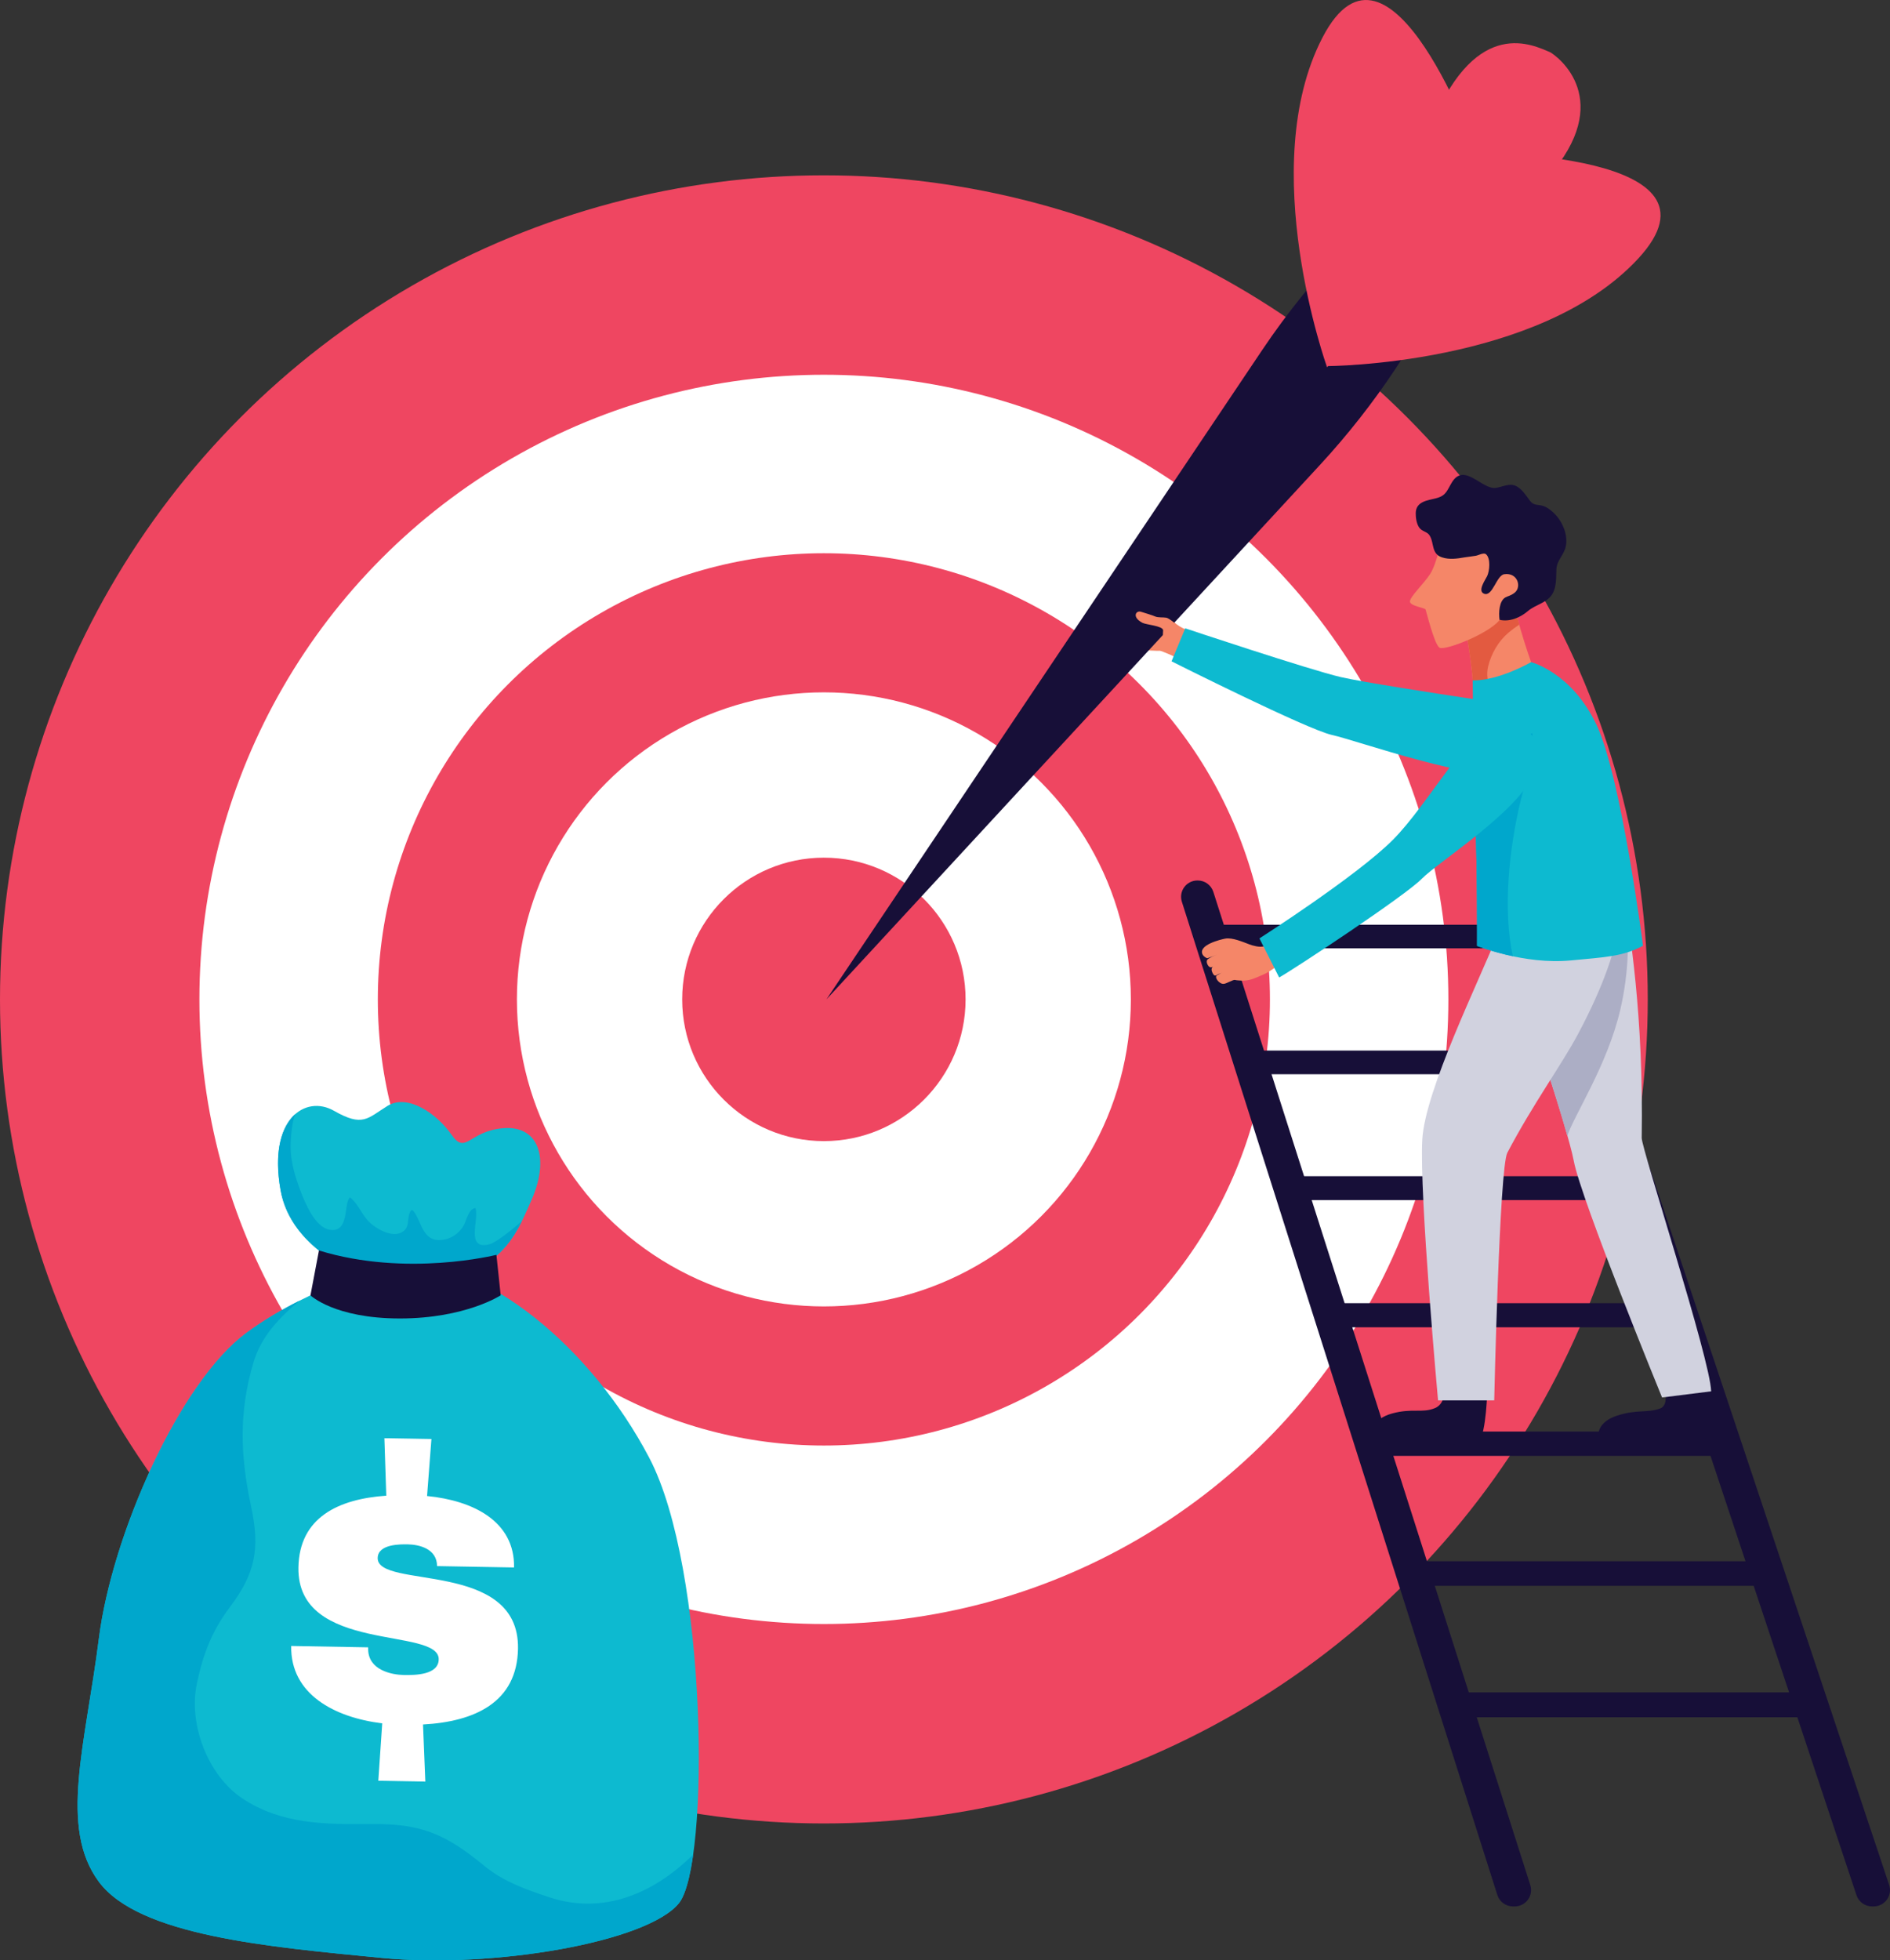 <?xml version="1.0" encoding="utf-8"?>
<!-- Generator: Adobe Illustrator 16.0.3, SVG Export Plug-In . SVG Version: 6.00 Build 0)  -->
<!DOCTYPE svg PUBLIC "-//W3C//DTD SVG 1.1//EN" "http://www.w3.org/Graphics/SVG/1.1/DTD/svg11.dtd">
<svg version="1.1" id="Layer_1" xmlns="http://www.w3.org/2000/svg" xmlns:xlink="http://www.w3.org/1999/xlink" x="0px" y="0px"
	 width="86.824px" height="90.036px" viewBox="0 0 86.824 90.036" enable-background="new 0 0 86.824 90.036" xml:space="preserve">
<rect x="0" y="0" width="86.824" height="90.036" fill="#333333" stroke="none"/>
<g>
	<g>
		<circle fill="#EF4661" cx="37.848" cy="45.9" r="37.848"/>
		<circle fill="#FFFFFF" cx="37.848" cy="45.9" r="28.688"/>
		<circle fill="#EF4661" cx="37.848" cy="45.9" r="20.491"/>
		<circle fill="#FFFFFF" cx="37.848" cy="45.9" r="14.102"/>
		<circle fill="#EF4661" cx="37.848" cy="45.9" r="6.509"/>
	</g>
	<g>
		<path fill="#F58668" d="M54.696,28.997c0,0-0.551,1.333-0.524,1.291s-0.841-0.41-0.892-0.399
			c-0.051,0.012-0.769-0.016-1.059-0.075c-0.291-0.059-0.518-0.258-0.611-0.315c-0.105-0.064-0.283-0.267-0.125-0.315
			c0.139-0.042,0.295,0.15,0.387,0.188c0.09,0.038,0.408,0.039,0.408,0.039s-0.119-0.055-0.352-0.147
			c-0.281-0.113-0.696-0.277-0.78-0.361c-0.079-0.08-0.062-0.252,0.157-0.211c0.262,0.05,0.504,0.172,0.547,0.184
			c0.045,0.013,0.459,0.163,0.459,0.163s-0.357-0.137-0.484-0.194c-0.143-0.064-0.534-0.219-0.782-0.33
			c-0.239-0.107-0.186-0.377,0.034-0.361c0.162,0.012,0.711,0.309,0.797,0.337s0.466,0.204,0.466,0.204s-0.454-0.208-0.53-0.258
			s-0.58-0.242-0.639-0.392c-0.028-0.073,0.004-0.22,0.18-0.191c0.203,0.034,0.497,0.146,0.633,0.216
			c0.109,0.056,0.827,0.399,0.986,0.406c0.143,0.005,0.301-0.009,0.303-0.189l0.246-0.454c0,0,0.166,0.08,0.252,0.492
			C53.819,28.547,54.194,28.832,54.696,28.997z"/>
		<g>
			<g>
				<path fill="#0DBAD0" d="M69.728,34.314c-0.002-1.111-0.875-2.029-1.974-2.195c-1.802-0.272-5.151-0.789-6.161-1.022
					c-1.405-0.324-7.145-2.239-7.145-2.239l-0.629,1.515c0,0,6.245,3.137,7.368,3.382c1.123,0.245,6.89,2.291,8.007,1.646
					C69.587,35.176,69.728,34.766,69.728,34.314z"/>
			</g>
		</g>
		<g>
			<polygon fill="#170F38" points="74.289,49.336 73.927,48.251 57.71,48.251 58.056,49.336 			"/>
			<polygon fill="#170F38" points="76.216,55.118 75.851,54.021 59.548,54.021 59.897,55.118 			"/>
			<polygon fill="#170F38" points="71.85,43.556 71.487,42.471 55.271,42.471 55.616,43.556 			"/>
			<polygon fill="#170F38" points="78.165,60.96 77.795,59.852 61.405,59.852 61.758,60.96 			"/>
			<polygon fill="#170F38" points="80.134,66.867 79.761,65.747 63.282,65.747 63.639,66.867 			"/>
			<polygon fill="#170F38" points="82.124,72.836 81.746,71.704 65.179,71.704 65.54,72.836 			"/>
			<polygon fill="#170F38" points="84.136,78.872 83.755,77.726 67.097,77.726 67.462,78.872 			"/>
			<path fill="#170F38" d="M85.997,87.558h0.076c0.513,0,0.874-0.502,0.712-0.988L71.556,40.952
				c-0.102-0.306-0.389-0.512-0.711-0.512h-1.05l15.49,46.605C85.388,87.351,85.674,87.558,85.997,87.558z"/>
			<path fill="#170F38" d="M69.502,87.558h0.083c0.508,0,0.869-0.495,0.715-0.979L55.739,40.961c-0.1-0.311-0.389-0.522-0.715-0.522
				h-0.016c-0.508,0-0.869,0.493-0.715,0.977l14.493,45.618C68.886,87.346,69.175,87.558,69.502,87.558z"/>
		</g>
		<path fill="#F58668" d="M69.466,27.17c-0.033,0.036-0.064,0.073-0.099,0.108c-0.317,0.32-0.651,0.646-1.028,0.896
			c-0.23,0.152-0.586,0.251-0.783,0.411c-0.078,0.064-0.161,0.122-0.246,0.174c0.114,0.642,0.398,2.331,0.354,2.99
			c0,0,2.054-0.146,2.803-0.975C70.466,30.774,69.614,28.487,69.466,27.17z"/>
		<path fill="#E35A40" d="M68.364,30.603c0.143-0.585,0.471-1.156,0.936-1.548c0.159-0.135,0.321-0.255,0.492-0.365
			c-0.148-0.534-0.277-1.081-0.326-1.52c-0.033,0.036-0.064,0.073-0.099,0.108c-0.317,0.32-0.651,0.646-1.028,0.896
			c-0.23,0.152-0.586,0.251-0.783,0.411c-0.078,0.064-0.161,0.122-0.246,0.174c0.114,0.642,0.398,2.331,0.354,2.99
			c0,0,0.354-0.026,0.816-0.113C68.331,31.322,68.276,30.961,68.364,30.603z"/>
		<path fill="#170F38" d="M68.328,63.811c0,0-0.056,2.048-0.376,2.328c-0.32,0.279-4.394,0.401-4.744,0.027
			c-0.35-0.373-0.145-1.002,0.73-1.244c0.937-0.261,1.396-0.006,1.982-0.25c0.588-0.244,0.433-1.17,0.433-1.17L68.328,63.811z"/>
		<path fill="#170F38" d="M78.429,63.743c0,0,0.313,1.994,0.004,2.285c-0.309,0.293-4.457,0.618-4.822,0.258
			c-0.364-0.359-0.183-0.996,0.682-1.271c0.926-0.297,1.375-0.108,1.973-0.326c0.471-0.172,0.153-1.121,0.153-1.121L78.429,63.743z"
			/>
		<g>
			<path fill="#D1D2DF" d="M75.418,52.264c0.091-5.664-0.558-9.559-0.851-11.383c-0.678,0.025-1.356,0.085-2.033,0.393
				c-1.243,0.566-2.494,1.109-3.742,1.653c1.015,2.098,3.234,8.947,3.502,10.38c0.332,1.782,4.059,10.877,4.059,10.877l2.255-0.283
				C78.571,62.436,75.41,52.756,75.418,52.264z"/>
			<path fill="#ACAEC5" d="M70.792,42.084c-0.654,0.319-1.332,0.571-2.012,0.818c0.994,2.058,2.81,7.752,3.22,9.266
				c0.316-0.955,1.846-3.263,2.433-5.789c0.393-1.689,0.461-3.438,0.189-5.152c0-0.007-0.002-0.013-0.002-0.02
				C73.354,41.294,72.13,41.431,70.792,42.084z"/>
			<path fill="#D1D2DF" d="M72.478,41.774c-0.879,0.296-2.479,0.722-3.686,1.153c-0.841,2.125-3.325,7.141-3.454,9.409
				c-0.143,2.502,0.724,11.982,0.724,11.982h2.58c0,0,0.24-10.686,0.602-11.373c1.191-2.264,2.508-4.059,3.256-5.467
				c1.256-2.363,1.682-3.881,1.903-4.987c0.097-0.488,0.524-2.125-0.305-2.638C73.412,40.048,73.213,41.526,72.478,41.774z"/>
		</g>
		<g>
			<path fill="#0DBAD0" d="M67.853,43.442c0,0,2.166,0.875,4.301,0.669c1.58-0.15,2.398-0.176,3.323-0.674
				c0,0-0.989-7.703-2.128-10.132c-1.141-2.428-3.013-2.894-3.013-2.894s-1.476,0.857-2.681,0.838c0,0,0.029,4.733,0.121,6.623
				C67.868,39.763,67.853,43.442,67.853,43.442z"/>
			<path fill="#00A7CC" d="M67.749,37.182c-0.006-0.208-0.013-0.428-0.02-0.662c0-0.027-0.001-0.057-0.002-0.084
				c-0.005-0.223-0.01-0.453-0.016-0.689c0-0.039-0.001-0.078-0.002-0.118c-0.005-0.263-0.01-0.529-0.014-0.796
				c0-0.004,0-0.008,0-0.012c0.098,0,0.195-0.001,0.291-0.02c0.754-0.146,1.408-0.568,2.061-0.953
				c0.109-0.064,0.227-0.118,0.342-0.174c0.13,1.012-0.324,2.247-0.521,3.051c-0.543,2.225-0.838,5.042-0.371,7.192
				c-0.963-0.206-1.645-0.474-1.645-0.474s0.016-3.68-0.076-5.569c-0.008-0.167-0.016-0.363-0.023-0.57
				C67.752,37.263,67.751,37.223,67.749,37.182z"/>
		</g>
		<path fill="#F58668" d="M70.53,25.253c0,0-0.877-1.831-2.043-1.757c-1.167,0.074-1.916,0.265-2.072,0.715
			c-0.154,0.45-0.416,1.691-0.715,2.15c-0.299,0.458-0.943,1.061-0.93,1.269c0.014,0.208,0.682,0.28,0.719,0.365
			s0.396,1.596,0.641,1.753c0.244,0.157,2.486-0.718,2.833-1.386C69.31,27.696,70.632,26.436,70.53,25.253z"/>
		<path fill="#170F38" d="M68.149,25.426c-0.115,0.008-0.258,0.083-0.35,0.099c-0.17,0.031-0.347,0.045-0.519,0.074
			c-0.347,0.06-0.696,0.112-1.038-0.001c-0.506-0.167-0.344-0.666-0.576-1.018c-0.113-0.17-0.354-0.17-0.477-0.36
			c-0.117-0.181-0.154-0.441-0.152-0.653c0.009-0.533,0.528-0.583,0.938-0.684c0.478-0.119,0.506-0.384,0.734-0.746
			c0.566-0.895,1.366,0.347,1.994,0.271c0.322-0.039,0.659-0.248,0.971-0.071c0.27,0.153,0.43,0.422,0.611,0.663
			c0.188,0.25,0.374,0.148,0.648,0.252c0.2,0.076,0.422,0.268,0.566,0.432c0.32,0.367,0.53,0.923,0.432,1.406
			c-0.084,0.411-0.415,0.634-0.432,1.066c-0.014,0.343,0.006,0.769-0.162,1.083c-0.243,0.455-0.785,0.515-1.147,0.826
			c-0.345,0.295-0.835,0.509-1.302,0.402c-0.048-0.323-0.018-0.866,0.266-1.028c0.113-0.064,0.252-0.076,0.432-0.221
			c0.325-0.265,0.133-0.932-0.479-0.846c-0.368,0.051-0.534,1.057-0.936,0.894c-0.306-0.125,0.062-0.632,0.146-0.806
			c0.111-0.229,0.17-0.807-0.047-1C68.239,25.432,68.196,25.423,68.149,25.426z"/>
		<path fill="#F58668" d="M58.372,43.484c-0.119-0.01-0.26-0.038-0.303-0.024c-0.195,0.065-0.524-0.03-0.662-0.082
			c-0.314-0.118-0.793-0.326-1.115-0.27c-0.187,0.033-1.31,0.295-1.033,0.755c0.037,0.063,0.174,0.159,0.213,0.145
			c0.115-0.043,0.439-0.161,0.439-0.161s-0.248,0.091-0.299,0.127c-0.044,0.031-0.127,0.068-0.156,0.112
			c-0.062,0.096,0.033,0.301,0.131,0.335c0.096,0.033,0.17-0.063,0.252-0.108c-0.002,0.001-0.004,0.003-0.006,0.004
			c-0.078,0.062-0.246,0.104-0.143,0.342c0.117,0.264,0.197,0.098,0.311,0.069c0.039-0.01,0.08-0.029,0.121-0.048
			c-0.043,0.024-0.2,0.099-0.232,0.127c-0.105,0.094,0.127,0.406,0.336,0.379c0.127-0.016,0.43-0.199,0.502-0.18
			c0.08,0.022,0.177,0.021,0.26,0.029c0.256,0.024,0.523-0.045,0.758-0.151c0.105-0.048,0.314-0.13,0.418-0.186
			c0.261-0.14,0.548-0.36,0.625-0.425C58.614,43.944,58.337,43.86,58.372,43.484z"/>
		<path fill="#0DBAD0" d="M58.763,44.894l-0.906-1.795c0,0,4.494-2.877,6.138-4.535c1.644-1.657,3.42-5.03,4.673-5.243
			c1.252-0.212,2.514,0.479,1.788,2.223s-4.401,4.055-5.149,4.823S59.497,44.481,58.763,44.894z"/>
	</g>
	<g>
		<path fill="#EF4661" d="M71.237,2.412c-0.802-0.343-3.361-1.676-5.418,3.181c-1.959,4.625-4.031,10.895-4.031,10.895
			s5.096-4.198,8.701-7.695C74.274,5.119,71.985,2.893,71.237,2.412z"/>
		<path fill="#170F38" d="M66.863,6.121l-4.897,5.042c-1.477,1.52-2.813,3.17-3.994,4.93L37.965,45.9l22.667-24.541
			c2.558-2.769,4.655-5.928,6.214-9.358l1.914-4.211C68.017,7.382,67.374,6.81,66.863,6.121z"/>
		<path fill="#EF4661" d="M60.964,16.87c0,0-3.296-9.19-0.213-15.142c3.082-5.951,7.107,5.381,7.107,5.381L60.964,16.87z"/>
		<path fill="#EF4661" d="M60.938,16.815c0,0,9.764-0.017,14.316-4.935s-7.473-4.861-7.473-4.861L60.938,16.815z"/>
	</g>
	<path fill="#F58668" d="M53.647,29.02c-0.075-0.03-0.153,0.169-0.227,0.146c0-0.004,0.013-0.22,0.012-0.225
		c-0.027-0.198-0.78-0.248-0.947-0.335c-0.504-0.264-0.301-0.581-0.071-0.509c0.156,0.049,0.511,0.154,0.646,0.214
		c0.145,0.064,0.379,0.033,0.522,0.06c0.14,0.025,0.526,0.37,0.647,0.45C54.487,28.992,53.921,29.131,53.647,29.02z"/>
	<g>
		<path fill="#0DBAD0" d="M18.358,57.981c0,0-4.027,1.008-7.048,3.245c-3.021,2.237-6.153,9.173-6.769,14.04s-1.846,8.67,0,11.16
			c1.846,2.488,7.831,2.992,12.978,3.496c5.146,0.503,12.247-0.728,13.675-2.518c1.428-1.79,1.316-15.34-1.369-20.451
			C27.141,61.841,22.274,57.87,18.358,57.981z"/>
		<path fill="#00A7CC" d="M25.218,87.133c-1.035-0.344-2.099-0.72-2.953-1.424c-1.832-1.51-2.949-1.957-5.229-1.935
			c-2.086,0.021-4.102,0.015-5.893-1.169c-1.596-1.055-2.488-3.411-2.103-5.262c0.281-1.348,0.685-2.421,1.516-3.525
			c1.173-1.558,1.398-2.677,0.98-4.625c-0.499-2.327-0.574-4.315,0.109-6.622c0.353-1.191,1.185-2.058,2.12-2.837
			c-0.828,0.418-1.675,0.912-2.456,1.491c-3.021,2.237-6.153,9.173-6.769,14.04s-1.846,8.67,0,11.16
			c1.846,2.488,7.831,2.992,12.978,3.496c5.146,0.503,12.247-0.728,13.675-2.518c0.277-0.348,0.495-1.142,0.649-2.227
			C30.057,86.944,27.74,87.971,25.218,87.133z"/>
		<path fill="#0DBAD0" d="M17.799,58.989c0,0-4.321-1.049-4.908-4.322c-0.587-3.271,1.133-4.404,2.454-3.649
			c1.322,0.755,1.531,0.349,2.454-0.225c0.923-0.573,2.266,0.351,2.937,1.315s0.797-0.168,2.392-0.293
			c1.594-0.127,2.139,1.342,1.3,3.271S22.792,59.073,17.799,58.989z"/>
		<g>
			<path fill="#00A7CC" d="M22.482,57.148c-1.119,0.288-0.456-1.158-0.639-1.661c-0.292,0.015-0.402,0.5-0.499,0.711
				c-0.21,0.456-0.686,0.762-1.19,0.756c-0.698-0.009-0.794-0.77-1.092-1.238c-0.125-0.196-0.184-0.189-0.262,0.047
				c-0.086,0.26-0.003,0.564-0.246,0.768c-0.447,0.375-1.19-0.051-1.537-0.353c-0.378-0.329-0.536-0.87-0.94-1.188
				c-0.074,0.076-0.104,0.178-0.126,0.281c-0.1,0.471-0.071,1.366-0.838,1.202c-0.65-0.14-1.087-1.202-1.296-1.743
				c-0.241-0.623-0.468-1.365-0.466-2.038c0.001-0.293,0.019-0.575,0.059-0.86c0.022-0.164,0.079-0.523,0.159-0.66l-0.005-0.003
				c-0.623,0.548-0.998,1.7-0.674,3.499c0.5,2.783,3.7,3.959,4.646,4.248c0.165,0.05,0.337,0.076,0.51,0.076
				c3.933,0.01,5.155-1.359,5.926-2.904c-0.002,0.002-0.004,0.006-0.007,0.007C23.966,56.093,22.883,57.044,22.482,57.148z"/>
		</g>
		<g>
			<g>
				<path fill="#FFFFFF" d="M19.619,68.709c2.118,0.209,4.033,1.161,3.996,3.282l-3.537-0.063c-0.004-0.802-0.824-0.988-1.34-0.998
					c-0.325-0.006-1.376-0.023-1.388,0.625c-0.026,1.453,6.519,0.059,6.446,4.168c-0.043,2.466-1.99,3.35-4.363,3.479l0.106,2.623
					l-2.16-0.039l0.18-2.636c-2.194-0.269-4.221-1.337-4.182-3.554l3.536,0.063l-0.001,0.076C16.914,76.71,18,76.92,18.554,76.93
					c0.536,0.01,1.588-0.009,1.6-0.717c0.027-1.51-6.515-0.249-6.445-4.225c0.041-2.294,1.835-3.143,4.036-3.294l-0.086-2.64
					l2.16,0.037L19.619,68.709z"/>
			</g>
		</g>
		<path fill="#170F38" d="M14.652,57.432l-0.39,2.061c0,0,1.104,1.062,4.11,1.062s4.629-1.063,4.629-1.063l-0.196-1.86
			C22.806,57.631,18.693,58.674,14.652,57.432z"/>
	</g>
</g>
</svg>
